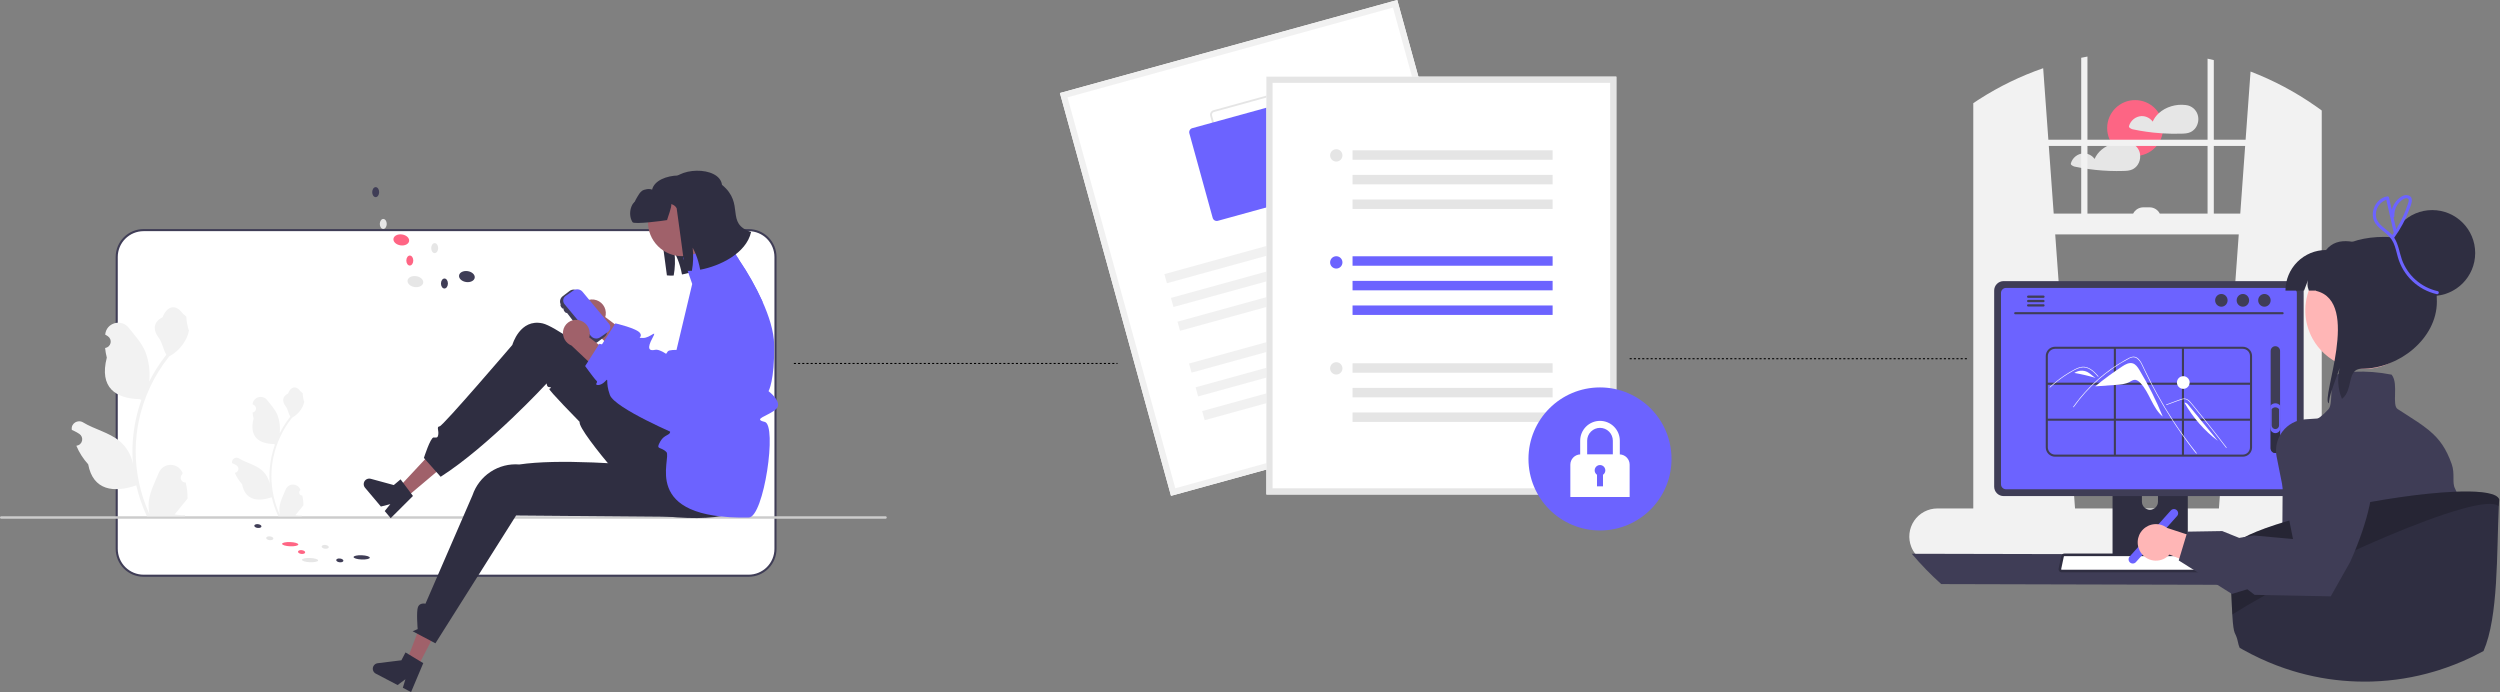 <svg width="2387" height="661" viewBox="0 0 2387 661" fill="none" xmlns="http://www.w3.org/2000/svg">
<rect x="0" y="0" width="2387" height="661" fill="#808080" stroke="none"/>
<g clip-path="url(#clip0_104_282)">
<path d="M137.075 219.711C130.278 219.718 123.761 222.422 118.955 227.228C114.149 232.035 111.445 238.551 111.438 245.348V524.073C111.445 530.87 114.149 537.387 118.955 542.193C123.761 546.999 130.278 549.703 137.075 549.711H714.8C721.597 549.703 728.114 546.999 732.92 542.193C737.726 537.387 740.43 530.87 740.438 524.073V245.348C740.43 238.551 737.726 232.035 732.92 227.228C728.114 222.422 721.597 219.718 714.8 219.711H137.075Z" fill="white"/>
<path d="M714.8 550.711H137.075C130.013 550.703 123.242 547.894 118.248 542.9C113.255 537.906 110.446 531.135 110.438 524.073V245.348C110.446 238.286 113.255 231.515 118.248 226.521C123.242 221.528 130.013 218.719 137.075 218.711H714.8C721.862 218.719 728.633 221.528 733.627 226.522C738.62 231.515 741.429 238.286 741.438 245.348V524.073C741.429 531.135 738.62 537.906 733.627 542.9C728.633 547.894 721.862 550.703 714.8 550.711ZM137.075 220.711C130.543 220.718 124.281 223.316 119.662 227.935C115.043 232.554 112.445 238.816 112.438 245.348V524.073C112.445 530.605 115.043 536.867 119.662 541.486C124.281 546.105 130.543 548.703 137.075 548.711H714.8C721.332 548.703 727.594 546.105 732.213 541.486C736.832 536.867 739.43 530.605 739.438 524.073V245.348C739.43 238.816 736.832 232.554 732.213 227.935C727.594 223.316 721.332 220.718 714.8 220.711H137.075Z" fill="#3F3D56"/>
<path d="M303.773 535.098C303.817 533.979 300.388 532.934 296.114 532.764C291.84 532.595 288.339 533.365 288.294 534.484C288.25 535.603 291.679 536.648 295.953 536.817C300.227 536.987 303.728 536.217 303.773 535.098Z" fill="#E6E6E6"/>
<path d="M353.075 532.487C353.12 531.368 349.691 530.323 345.417 530.153C341.142 529.984 337.641 530.754 337.597 531.873C337.553 532.992 340.982 534.037 345.256 534.206C349.53 534.376 353.031 533.606 353.075 532.487Z" fill="#3F3D56"/>
<path d="M284.83 519.885C284.874 518.766 281.445 517.721 277.171 517.552C272.897 517.382 269.396 518.152 269.351 519.271C269.307 520.39 272.736 521.435 277.01 521.605C281.284 521.774 284.785 521.004 284.83 519.885Z" fill="#FF6584"/>
<path d="M261.016 514.327C261.13 513.328 259.69 512.343 257.799 512.128C255.908 511.913 254.283 512.548 254.17 513.547C254.056 514.546 255.496 515.531 257.387 515.746C259.278 515.962 260.903 515.326 261.016 514.327Z" fill="#E6E6E6"/>
<path d="M249.639 502.674C249.752 501.675 248.312 500.691 246.421 500.475C244.531 500.26 242.905 500.895 242.792 501.894C242.678 502.893 244.118 503.878 246.009 504.093C247.9 504.309 249.525 503.674 249.639 502.674Z" fill="#3F3D56"/>
<path d="M313.94 522.516C314.054 521.517 312.613 520.532 310.723 520.317C308.832 520.101 307.207 520.737 307.093 521.736C306.979 522.735 308.419 523.72 310.31 523.935C312.201 524.151 313.826 523.515 313.94 522.516Z" fill="#E6E6E6"/>
<path d="M291.375 527.475C291.489 526.476 290.049 525.491 288.158 525.275C286.267 525.06 284.642 525.695 284.528 526.694C284.415 527.694 285.855 528.678 287.746 528.894C289.636 529.109 291.261 528.474 291.375 527.475Z" fill="#FF6584"/>
<path d="M327.872 535.462C327.986 534.463 326.546 533.478 324.655 533.263C322.764 533.047 321.139 533.683 321.026 534.682C320.912 535.681 322.352 536.666 324.243 536.881C326.134 537.097 327.758 536.461 327.872 535.462Z" fill="#3F3D56"/>
<path d="M5.26701e-06 494.112C-0 494.269 0.03 494.424 0.09 494.568C0.149 494.713 0.237 494.844 0.348 494.955C0.458 495.065 0.59 495.153 0.734 495.213C0.879 495.272 1.034 495.303 1.19 495.302H845.48C845.796 495.302 846.098 495.177 846.322 494.954C846.545 494.731 846.67 494.428 846.67 494.112C846.67 493.797 846.545 493.494 846.322 493.271C846.098 493.048 845.796 492.922 845.48 492.922H1.19C1.034 492.922 0.879 492.952 0.734 493.012C0.589 493.072 0.458 493.159 0.348 493.27C0.237 493.38 0.149 493.512 0.09 493.656C0.03 493.801 -0 493.956 5.26701e-06 494.112Z" fill="#CCCCCC"/>
<path d="M288.588 473.088C288.013 473.114 287.444 472.964 286.958 472.656C286.472 472.348 286.092 471.898 285.869 471.367C285.647 470.836 285.594 470.249 285.716 469.687C285.839 469.124 286.131 468.613 286.554 468.222L286.746 467.457C286.721 467.396 286.695 467.335 286.67 467.274C286.091 465.905 285.12 464.739 283.88 463.921C282.639 463.102 281.185 462.668 279.699 462.674C278.213 462.679 276.762 463.124 275.528 463.952C274.294 464.779 273.332 465.953 272.763 467.325C270.489 472.804 267.593 478.291 266.88 484.083C266.566 486.643 266.698 489.239 267.271 491.754C261.929 480.1 259.155 467.435 259.137 454.615C259.136 451.398 259.315 448.184 259.672 444.987C259.968 442.366 260.378 439.764 260.903 437.18C263.766 423.162 269.914 410.024 278.841 398.843C283.162 396.485 286.656 392.86 288.853 388.456C289.649 386.872 290.211 385.182 290.523 383.438C290.036 383.502 288.685 376.079 289.053 375.623C288.373 374.592 287.158 374.08 286.416 373.074C282.726 368.072 277.643 368.946 274.99 375.743C269.321 378.604 269.266 383.349 272.744 387.912C274.957 390.815 275.261 394.744 277.203 397.852C277.003 398.108 276.796 398.355 276.596 398.611C272.944 403.307 269.762 408.349 267.094 413.665C267.742 407.709 266.968 401.684 264.834 396.086C262.671 390.869 258.618 386.475 255.048 381.965C250.76 376.547 241.968 378.911 241.212 385.779C241.205 385.846 241.198 385.912 241.191 385.979C241.721 386.278 242.24 386.595 242.748 386.931C243.386 387.357 243.88 387.966 244.166 388.678C244.452 389.39 244.516 390.172 244.35 390.921C244.184 391.67 243.796 392.352 243.236 392.876C242.676 393.401 241.971 393.744 241.213 393.861L241.135 393.873C241.324 395.784 241.658 397.678 242.134 399.538C237.554 417.248 247.441 423.699 261.558 423.988C261.87 424.148 262.173 424.308 262.485 424.46C259.805 432.056 258.123 439.969 257.483 447.999C257.121 452.737 257.142 457.496 257.547 462.23L257.523 462.062C256.5 456.798 253.692 452.048 249.573 448.614C243.454 443.588 234.811 441.738 228.21 437.698C227.509 437.247 226.693 437.007 225.859 437.005C225.026 437.003 224.209 437.239 223.505 437.686C222.802 438.133 222.241 438.772 221.888 439.528C221.536 440.283 221.406 441.123 221.516 441.95C221.525 442.009 221.534 442.067 221.543 442.126C222.527 442.527 223.485 442.989 224.411 443.508C224.942 443.808 225.461 444.125 225.968 444.461C226.606 444.887 227.101 445.496 227.387 446.208C227.673 446.92 227.737 447.702 227.571 448.451C227.405 449.2 227.016 449.882 226.457 450.406C225.897 450.931 225.191 451.274 224.433 451.391L224.355 451.403C224.299 451.411 224.252 451.419 224.196 451.427C225.877 455.441 228.236 459.136 231.171 462.35C234.035 477.81 246.333 479.277 259.489 474.774H259.497C260.94 481.047 263.031 487.152 265.737 492.992H288.03C288.11 492.745 288.182 492.489 288.254 492.241C286.19 492.371 284.119 492.247 282.085 491.874C283.739 489.844 285.393 487.799 287.047 485.769C287.084 485.731 287.119 485.691 287.151 485.649C287.99 484.611 288.837 483.58 289.676 482.541L289.676 482.54C289.721 479.356 289.355 476.179 288.588 473.088Z" fill="#F2F2F2"/>
<path d="M177.301 460.719C176.369 460.762 175.446 460.517 174.657 460.018C173.869 459.519 173.252 458.789 172.892 457.928C172.532 457.067 172.446 456.116 172.644 455.204C172.843 454.292 173.317 453.463 174.002 452.829C174.117 452.373 174.199 452.045 174.314 451.589C174.273 451.49 174.232 451.391 174.19 451.292C173.251 449.073 171.677 447.181 169.666 445.855C167.655 444.528 165.297 443.824 162.888 443.833C160.479 443.842 158.126 444.563 156.125 445.905C154.124 447.247 152.564 449.15 151.641 451.375C147.953 460.258 143.258 469.155 142.102 478.547C141.593 482.698 141.807 486.906 142.737 490.984C134.075 472.089 129.577 451.552 129.548 430.766C129.546 425.55 129.836 420.338 130.416 415.155C130.895 410.905 131.56 406.686 132.411 402.497C137.054 379.768 147.022 358.465 161.496 340.336C168.502 336.513 174.168 330.635 177.73 323.494C179.02 320.926 179.932 318.186 180.437 315.357C179.647 315.461 177.458 303.425 178.054 302.687C176.952 301.016 174.981 300.185 173.778 298.554C167.796 290.443 159.554 291.86 155.252 302.881C146.06 307.52 145.971 315.213 151.611 322.613C155.199 327.32 155.692 333.69 158.84 338.729C158.516 339.144 158.18 339.546 157.856 339.96C151.935 347.574 146.775 355.749 142.449 364.369C143.501 354.712 142.245 344.943 138.785 335.866C135.278 327.407 128.706 320.282 122.918 312.969C115.965 304.185 101.709 308.019 100.484 319.154C100.472 319.262 100.461 319.37 100.449 319.477C101.309 319.962 102.151 320.477 102.974 321.022C104.008 321.713 104.81 322.7 105.274 323.855C105.737 325.009 105.841 326.277 105.572 327.491C105.303 328.706 104.673 329.811 103.765 330.661C102.858 331.512 101.714 332.069 100.485 332.258L100.359 332.277C100.665 335.376 101.206 338.447 101.978 341.463C94.553 370.179 110.584 380.638 133.473 381.107C133.979 381.366 134.471 381.626 134.976 381.872C130.63 394.189 127.904 407.019 126.866 420.039C126.278 427.721 126.313 435.437 126.97 443.113L126.931 442.841C125.272 434.306 120.719 426.604 114.04 421.037C104.12 412.888 90.104 409.887 79.402 403.336C74.25 400.183 67.649 404.258 68.548 410.231C68.562 410.326 68.577 410.421 68.591 410.517C70.187 411.167 71.74 411.915 73.243 412.758C74.102 413.243 74.944 413.758 75.767 414.302C76.802 414.993 77.603 415.981 78.067 417.135C78.53 418.29 78.634 419.557 78.365 420.772C78.096 421.987 77.466 423.091 76.559 423.942C75.651 424.793 74.507 425.349 73.278 425.539L73.152 425.558C73.061 425.571 72.983 425.584 72.893 425.597C75.619 432.106 79.445 438.097 84.203 443.307C88.846 468.375 108.787 470.753 130.118 463.453H130.131C132.471 473.624 135.862 483.523 140.249 492.992H176.395C176.525 492.591 176.641 492.176 176.758 491.774C173.412 491.985 170.053 491.785 166.756 491.179C169.438 487.888 172.12 484.571 174.802 481.28C174.862 481.219 174.918 481.154 174.97 481.086C176.33 479.402 177.704 477.73 179.064 476.046L179.065 476.044C179.137 470.882 178.545 465.731 177.302 460.72L177.301 460.719Z" fill="#F2F2F2"/>
<path d="M671.989 181.041C669.562 162.441 626.66 163.627 622.609 181.127C620.46 179.783 614.994 180.713 612.955 182.258C610.917 183.803 609.61 186.074 608.331 188.278C606.584 191.34 604.774 194.512 604.387 198.023C603.984 201.527 605.361 205.496 608.538 207.056C611.058 208.3 616.604 207.46 619.374 206.904C621.307 206.519 622.93 206.183 624.307 205.852C624.77 203.675 624.45 201.403 623.405 199.437C624.518 199.658 625.569 200.123 626.481 200.798C627.393 201.473 628.145 202.341 628.682 203.341C628.899 203.759 636.759 262.926 636.759 262.926C638.908 263.185 641.076 263.239 643.235 263.088C644.575 255.806 644.818 248.365 643.958 241.011C646.235 245.214 648.035 249.658 649.327 254.26C650.067 256.834 650.675 259.445 651.149 262.081C669.855 258.583 695.142 246.535 699.756 226.077C699.73 226.011 699.705 225.945 699.679 225.879C699.427 225.254 699.4 224.56 699.603 223.918C699.806 223.275 700.226 222.722 700.791 222.355C701.357 221.988 702.032 221.829 702.702 221.905C703.372 221.981 703.994 222.287 704.463 222.772C705.027 223.352 705.53 223.848 705.954 224.233C704.315 211.168 694.405 199.412 671.989 181.041Z" fill="#2F2E41"/>
<path d="M398.857 636.567L388.37 631.084L405 587.121L420.479 595.214L398.857 636.567Z" fill="#A0616A"/>
<path d="M356.54 636.037C355.891 637.281 355.762 638.731 356.181 640.07C356.601 641.409 357.534 642.527 358.776 643.179L379.629 654.079L387.101 648.526L384.622 656.685L392.488 660.803L404.136 633.141L401.481 631.55L390.663 625.034L387.169 622.939L383.245 630.444L360.578 633.238C359.729 633.343 358.918 633.653 358.215 634.14C357.511 634.628 356.937 635.279 356.54 636.037Z" fill="#2F2E41"/>
<path d="M388.113 474.722L380.485 465.674L412.533 431.29L423.791 444.644L388.113 474.722Z" fill="#A0616A"/>
<path d="M349.152 458.198C348.08 459.103 347.411 460.396 347.292 461.794C347.172 463.192 347.612 464.58 348.515 465.654L363.683 483.643L372.702 481.335L367.317 487.946L373.035 494.738L394.297 473.552L392.442 471.073L384.9 460.944L382.46 457.681L375.985 463.14L353.949 457.138C353.124 456.913 352.256 456.892 351.42 457.077C350.584 457.261 349.806 457.646 349.152 458.198Z" fill="#2F2E41"/>
<path d="M724.531 440.818C724.531 440.818 756.918 510.137 622.802 491.458C622.802 491.458 551.347 412.27 553.412 402.742C553.412 402.742 523 371.84 524.488 371.277C525.976 370.715 526.894 369.493 524.435 369.604C521.976 369.715 521.976 366.054 521.976 366.054C521.976 366.054 467.015 425.657 420.736 455.234L404.736 437.234C404.736 437.234 410.976 417.715 413.976 417.715C416.976 417.715 418.01 418.436 418.493 414.575C418.976 410.715 416.587 407.4 419.782 407.057C422.976 406.715 489.184 329.335 489.184 329.335C489.184 329.335 496.327 303.848 518.152 308.781C539.976 313.715 653.382 405.915 653.382 405.915L724.531 440.818Z" fill="#2F2E41"/>
<path d="M669.918 493.704L492.737 492.234L415.737 614.234L393.977 602.715L398.8 600.679C398.8 600.679 397.34 583.722 399.129 579.43C400.918 575.137 406.24 576.428 406.24 576.428L451.133 472.9C454.229 463.71 460.311 455.821 468.411 450.489C476.51 445.156 486.161 442.688 495.826 443.477C532.973 438.059 593.273 442.388 655.918 447.704L669.918 493.704Z" fill="#2F2E41"/>
<path d="M567.335 286.073C570.708 286.59 573.746 288.402 575.802 291.125C577.859 293.847 578.772 297.265 578.347 300.65C578.25 301.337 578.096 302.015 577.887 302.676L614.294 330.292L606.781 353.695L560.998 310.474C558.323 309.395 556.08 307.461 554.619 304.973C553.158 302.485 552.562 299.584 552.924 296.722C553.145 295.096 553.685 293.529 554.512 292.111C555.339 290.693 556.437 289.451 557.744 288.458C559.05 287.464 560.54 286.738 562.127 286.32C563.715 285.902 565.369 285.801 566.996 286.022C567.109 286.037 567.222 286.054 567.335 286.073Z" fill="#A0616A"/>
<path d="M727.948 287.797L714.858 324.037L663.668 396.377C663.668 396.377 663.248 396.197 662.488 395.877C658.088 393.977 642.108 386.997 627.078 379.067C612.968 371.617 599.678 363.327 597.618 357.627C597.398 357.027 597.198 356.447 597.018 355.887V355.877C596.059 352.974 595.457 349.965 595.228 346.917C595.058 344.567 595.208 343.307 594.888 343.157C594.638 343.047 594.118 343.587 592.968 344.807C592.888 344.887 592.818 344.967 592.738 345.037C588.578 349.207 583.468 348.667 584.718 346.687C585.998 344.657 585.328 344.697 583.448 342.577C582.048 340.997 577.498 334.817 575.258 331.767C574.488 330.717 573.998 330.037 573.998 330.037L574.768 328.827L576.898 325.487L587.028 309.607L587.588 308.737C587.588 308.737 608.408 313.547 611.178 318.117C613.958 322.687 606.988 322.537 613.958 322.687C620.928 322.837 628.038 313.357 622.948 322.787C617.858 332.207 619.198 335.497 625.498 334.007C628.058 333.397 632.108 335.327 636.008 337.827V337.837C638.447 339.421 640.8 341.134 643.058 342.967C645.468 344.907 647.098 346.377 647.098 346.377L686.638 266.157L691.018 257.277C692.353 254.575 694.213 252.166 696.49 250.191C698.767 248.217 701.414 246.716 704.278 245.777L705.648 248.167C714.178 260.729 721.637 273.986 727.948 287.797Z" fill="#6C63FF"/>
<path d="M730.138 402.817C742.258 405.637 729.364 493.862 714.918 494.137C609.918 496.137 641.888 437.227 636.258 431.587C630.628 425.937 625.548 429.987 630.628 421.197C634.328 414.797 639.818 415.747 639.898 412.157C639.938 410.817 639.228 408.857 637.388 405.637C630.628 393.797 630.628 390.267 630.628 390.267C628.943 386.712 627.748 382.944 627.078 379.067C625.981 373.302 625.846 367.396 626.678 361.587C627.947 353.065 631.138 344.944 636.008 337.837V337.827C636.518 337.067 637.048 336.297 637.608 335.537C638.878 333.807 645.918 334.137 645.918 334.137L660.918 271.137L652.238 246.017L693.348 226.757L704.278 245.777L705.648 248.167C714.178 260.729 721.637 273.986 727.948 287.797C734.018 301.307 739.008 316.307 739.188 329.357C739.668 363.387 733.798 373.507 733.798 373.507C733.798 373.507 748.048 384.157 740.918 390.667C733.798 397.187 718.018 399.997 730.138 402.817Z" fill="#6C63FF"/>
<path d="M543.898 277.785L537.191 282.88C535.866 283.893 534.996 285.39 534.773 287.043C534.55 288.696 534.991 290.37 535.999 291.698L552.154 312.932L561.693 325.459C562.704 326.782 564.199 327.65 565.849 327.873C567.5 328.096 569.171 327.656 570.497 326.649L577.213 321.548C578.532 320.532 579.397 319.036 579.619 317.385C579.84 315.735 579.401 314.064 578.397 312.736L577.407 311.427L557.837 285.715L552.703 278.975C552.203 278.318 551.579 277.767 550.866 277.352C550.153 276.936 549.365 276.666 548.547 276.555C547.729 276.445 546.898 276.496 546.1 276.707C545.303 276.918 544.554 277.284 543.898 277.785Z" fill="#3F3D56"/>
<path d="M547.406 277.4L540.18 282.44C539.543 282.857 539.001 283.404 538.591 284.045C538.18 284.687 537.911 285.408 537.799 286.161C537.688 286.914 537.737 287.682 537.945 288.415C538.152 289.148 538.512 289.828 539.001 290.411L548.459 301.807L553.499 307.878L556.862 311.928L564.383 320.99C565.446 322.205 566.92 322.987 568.522 323.187C570.125 323.386 571.745 322.989 573.074 322.071L578.489 318.294L580.29 317.037C581.188 316.438 581.889 315.588 582.305 314.592C582.721 313.596 582.834 312.499 582.628 311.439C582.447 310.559 582.05 309.738 581.471 309.05L559.248 282.271L556.097 278.481C555.035 277.263 553.561 276.48 551.958 276.281C550.355 276.081 548.734 276.48 547.406 277.4Z" fill="#6C63FF"/>
<path d="M552.023 305.545C555.396 306.062 558.434 307.875 560.49 310.597C562.547 313.32 563.46 316.737 563.035 320.123C562.938 320.809 562.784 321.487 562.575 322.148L598.982 349.764L591.469 373.168L545.686 329.946C543.011 328.867 540.768 326.933 539.307 324.445C537.846 321.958 537.25 319.056 537.612 316.194C537.833 314.568 538.373 313.001 539.2 311.583C540.027 310.165 541.125 308.924 542.432 307.93C543.738 306.936 545.228 306.21 546.815 305.792C548.403 305.374 550.057 305.273 551.684 305.494C551.797 305.51 551.91 305.527 552.023 305.545Z" fill="#A0616A"/>
<path d="M700.508 264.59C703.69 265.238 706.696 266.563 709.32 268.477C711.944 270.39 714.126 272.846 715.716 275.677C717.306 278.509 718.268 281.65 718.536 284.887C718.804 288.123 718.372 291.379 717.269 294.434L699.55 343.507L648.352 415.853C648.352 415.853 586.952 389.918 582.303 377.099C577.655 364.28 581.853 359.856 577.655 364.28C573.457 368.703 568.134 368.179 569.408 366.154C570.683 364.13 570.012 364.173 568.136 362.053C566.259 359.932 558.687 349.512 558.687 349.512L572.275 328.211C572.275 328.211 593.096 333.017 595.87 337.59C598.644 342.163 591.672 342.014 598.644 342.163C605.616 342.313 612.728 332.829 607.636 342.256C602.543 351.684 603.886 354.97 610.186 353.477C616.487 351.983 631.781 365.851 631.781 365.851L675.71 276.751C677.919 272.27 681.551 268.646 686.037 266.446C690.523 264.246 695.612 263.593 700.508 264.59Z" fill="#6C63FF"/>
<path d="M674.31 235.05C687.038 222.322 687.038 201.686 674.31 188.958C661.582 176.23 640.945 176.23 628.217 188.958C615.489 201.686 615.489 222.322 628.217 235.05C640.945 247.778 661.582 247.778 674.31 235.05Z" fill="#A0616A"/>
<path d="M689.375 176.498C686.948 157.899 644.046 159.085 639.995 176.584C637.846 175.24 632.38 176.171 630.341 177.716C628.302 179.26 626.996 181.531 625.716 183.736C623.97 186.798 611.749 197.157 609.918 194.137C605.797 187.34 597.715 202.193 603.918 212.137C605.405 214.521 634.147 210.694 636.918 210.137C638.851 209.753 635.54 210.467 636.918 210.137C637.363 207.98 641.853 196.833 640.791 194.895C641.904 195.116 642.954 195.581 643.867 196.255C644.779 196.93 645.531 197.799 646.068 198.798C646.285 199.217 654.145 258.384 654.145 258.384C656.293 258.643 658.462 258.697 660.621 258.546C661.96 251.264 662.204 243.823 661.344 236.469C663.62 240.672 665.421 245.116 666.713 249.718C667.453 252.292 668.061 254.902 668.535 257.538C687.241 254.04 712.528 241.992 717.141 221.535C691.918 213.137 711.79 194.87 689.375 176.498Z" fill="#2F2E41"/>
<path d="M404.092 269.964C404.51 267.091 401.501 264.275 397.371 263.674C393.241 263.073 389.554 264.915 389.136 267.788C388.718 270.661 391.727 273.477 395.857 274.078C399.987 274.679 403.674 272.837 404.092 269.964Z" fill="#E6E6E6"/>
<path d="M453.264 265.166C453.682 262.293 450.672 259.477 446.542 258.876C442.413 258.275 438.726 260.117 438.308 262.99C437.89 265.863 440.899 268.679 445.029 269.28C449.159 269.881 452.846 268.039 453.264 265.166Z" fill="#3F3D56"/>
<path d="M390.627 230.156C391.045 227.283 388.036 224.467 383.906 223.866C379.776 223.265 376.089 225.107 375.671 227.98C375.253 230.853 378.263 233.669 382.392 234.27C386.522 234.871 390.209 233.029 390.627 230.156Z" fill="#FF6584"/>
<path d="M369.261 213.85C369.281 211.213 367.81 209.063 365.975 209.049C364.14 209.035 362.637 211.162 362.617 213.8C362.597 216.437 364.068 218.587 365.903 218.601C367.738 218.614 369.241 216.488 369.261 213.85Z" fill="#E6E6E6"/>
<path d="M362.015 183.478C362.035 180.841 360.564 178.691 358.729 178.678C356.895 178.664 355.391 180.791 355.371 183.428C355.351 186.066 356.822 188.215 358.657 188.229C360.492 188.243 361.996 186.116 362.015 183.478Z" fill="#3F3D56"/>
<path d="M418.36 236.93C418.38 234.293 416.909 232.143 415.074 232.13C413.239 232.116 411.736 234.243 411.716 236.88C411.696 239.518 413.167 241.667 415.002 241.681C416.837 241.695 418.34 239.568 418.36 236.93Z" fill="#E6E6E6"/>
<path d="M394.598 248.794C394.618 246.157 393.147 244.007 391.312 243.994C389.478 243.98 387.974 246.107 387.954 248.744C387.934 251.382 389.405 253.531 391.24 253.545C393.075 253.559 394.579 251.432 394.598 248.794Z" fill="#FF6584"/>
<path d="M427.676 270.722C427.696 268.085 426.224 265.935 424.39 265.921C422.555 265.907 421.051 268.034 421.031 270.672C421.011 273.309 422.483 275.459 424.317 275.473C426.152 275.487 427.656 273.36 427.676 270.722Z" fill="#3F3D56"/>
<path d="M541.19 298.767C541.64 298.446 541.353 297.275 540.55 296.152C539.747 295.029 538.732 294.379 538.283 294.7C537.833 295.021 538.12 296.192 538.923 297.315C539.726 298.438 540.741 299.089 541.19 298.767Z" fill="#3F3D56"/>
<path d="M538.19 294.767C538.64 294.446 538.353 293.275 537.55 292.152C536.747 291.029 535.732 290.379 535.283 290.7C534.833 291.021 535.12 292.192 535.923 293.315C536.726 294.438 537.741 295.089 538.19 294.767Z" fill="#3F3D56"/>
</g>
<g clip-path="url(#clip1_104_282)">
<path d="M1440.17 384.598L1118.07 473.429L1012 88.831L1334.1 0L1440.17 384.598Z" fill="white"/>
<path d="M1440.17 384.598L1118.07 473.429L1012 88.831L1334.1 0L1440.17 384.598ZM1122.18 466.18L1432.92 380.482L1329.99 7.249L1019.25 92.947L1122.18 466.18Z" fill="#F1F1F1"/>
<path d="M1264.01 172.293L1183.26 194.561C1182.13 194.873 1180.91 194.722 1179.88 194.138C1178.86 193.555 1178.1 192.589 1177.79 191.45L1155.52 110.709C1155.21 109.57 1155.36 108.354 1155.94 107.327C1156.52 106.299 1157.49 105.546 1158.63 105.23L1239.37 82.963C1240.51 82.65 1241.73 82.802 1242.75 83.385C1243.78 83.968 1244.53 84.935 1244.85 86.073L1267.12 166.814C1267.43 167.953 1267.28 169.17 1266.69 170.197C1266.11 171.224 1265.14 171.978 1264.01 172.293ZM1159.1 106.948C1158.42 107.137 1157.84 107.59 1157.49 108.206C1157.14 108.822 1157.05 109.552 1157.24 110.236L1179.5 190.977C1179.69 191.66 1180.15 192.24 1180.76 192.59C1181.38 192.939 1182.11 193.031 1182.79 192.843L1263.53 170.576C1264.22 170.386 1264.8 169.934 1265.15 169.318C1265.49 168.701 1265.59 167.972 1265.4 167.288L1243.13 86.547C1242.94 85.864 1242.49 85.284 1241.87 84.934C1241.26 84.584 1240.53 84.493 1239.84 84.681L1159.1 106.948Z" fill="#E5E5E5"/>
<path d="M1243.54 188.567L1162.8 210.835C1161.77 211.116 1160.68 210.979 1159.75 210.455C1158.83 209.93 1158.15 209.06 1157.87 208.035L1135.6 127.294C1135.32 126.269 1135.45 125.174 1135.98 124.25C1136.5 123.325 1137.37 122.647 1138.4 122.363L1219.14 100.096C1220.16 99.814 1221.26 99.951 1222.18 100.476C1223.11 101 1223.79 101.871 1224.07 102.895L1246.34 183.636C1246.62 184.661 1246.48 185.756 1245.96 186.68C1245.43 187.605 1244.56 188.283 1243.54 188.567Z" fill="#6C63FF"/>
<path d="M1337.07 199.59L1111.76 261.729L1114.16 270.436L1339.47 208.297L1337.07 199.59Z" fill="#F1F1F1"/>
<path d="M1343.33 222.292L1118.02 284.431L1120.42 293.138L1345.74 230.999L1343.33 222.292Z" fill="#F1F1F1"/>
<path d="M1349.59 244.994L1124.28 307.133L1126.68 315.84L1352 253.701L1349.59 244.994Z" fill="#F1F1F1"/>
<path d="M1360.61 284.949L1135.3 347.088L1137.7 355.795L1363.01 293.656L1360.61 284.949Z" fill="#F1F1F1"/>
<path d="M1366.87 307.651L1141.56 369.79L1143.96 378.497L1369.28 316.358L1366.87 307.651Z" fill="#F1F1F1"/>
<path d="M1373.14 330.353L1147.82 392.492L1150.22 401.199L1375.54 339.06L1373.14 330.353Z" fill="#F1F1F1"/>
<path d="M1543.28 472.144H1209.15V73.189H1543.28V472.144Z" fill="white"/>
<path d="M1543.28 472.144H1209.15V73.189H1543.28V472.144ZM1215.04 466.25H1537.38V79.083H1215.04V466.25Z" fill="#E5E5E5"/>
<path d="M1482.44 244.695H1291.41V253.727H1482.44V244.695Z" fill="#6C63FF"/>
<path d="M1482.44 268.178H1291.41V277.21H1482.44V268.178Z" fill="#6C63FF"/>
<path d="M1482.44 291.661H1291.41V300.694H1482.44V291.661Z" fill="#6C63FF"/>
<path d="M1275.88 256.428C1279.13 256.428 1281.77 253.789 1281.77 250.534C1281.77 247.278 1279.13 244.639 1275.88 244.639C1272.62 244.639 1269.98 247.278 1269.98 250.534C1269.98 253.789 1272.62 256.428 1275.88 256.428Z" fill="#6C63FF"/>
<path d="M1482.44 143.505H1291.41V152.537H1482.44V143.505Z" fill="#E5E5E5"/>
<path d="M1482.44 166.989H1291.41V176.021H1482.44V166.989Z" fill="#E5E5E5"/>
<path d="M1482.44 190.472H1291.41V199.504H1482.44V190.472Z" fill="#E5E5E5"/>
<path d="M1275.88 154.257C1279.13 154.257 1281.77 151.617 1281.77 148.362C1281.77 145.107 1279.13 142.467 1275.88 142.467C1272.62 142.467 1269.98 145.107 1269.98 148.362C1269.98 151.617 1272.62 154.257 1275.88 154.257Z" fill="#E5E5E5"/>
<path d="M1482.44 346.867H1291.41V355.899H1482.44V346.867Z" fill="#E5E5E5"/>
<path d="M1482.44 370.35H1291.41V379.382H1482.44V370.35Z" fill="#E5E5E5"/>
<path d="M1482.44 393.833H1291.41V402.866H1482.44V393.833Z" fill="#E5E5E5"/>
<path d="M1275.88 357.618C1279.13 357.618 1281.77 354.979 1281.77 351.723C1281.77 348.468 1279.13 345.829 1275.88 345.829C1272.62 345.829 1269.98 348.468 1269.98 351.723C1269.98 354.979 1272.62 357.618 1275.88 357.618Z" fill="#E5E5E5"/>
<path d="M1527.68 506.498C1565.39 506.498 1595.97 475.922 1595.97 438.205C1595.97 400.488 1565.39 369.912 1527.68 369.912C1489.96 369.912 1459.38 400.488 1459.38 438.205C1459.38 475.922 1489.96 506.498 1527.68 506.498Z" fill="#6C63FF"/>
<path d="M1546.6 433.848V420.781C1546.6 418.295 1546.11 415.833 1545.16 413.536C1544.21 411.239 1542.82 409.151 1541.06 407.393C1539.3 405.635 1537.22 404.24 1534.92 403.288C1532.62 402.336 1530.16 401.846 1527.68 401.846C1525.19 401.846 1522.73 402.336 1520.43 403.288C1518.14 404.24 1516.05 405.635 1514.29 407.393C1512.54 409.151 1511.14 411.239 1510.19 413.536C1509.24 415.833 1508.75 418.295 1508.76 420.781V433.848C1506.23 433.962 1503.84 435.047 1502.09 436.877C1500.34 438.706 1499.36 441.14 1499.36 443.672V474.551H1555.99V443.672C1555.99 441.14 1555.02 438.706 1553.27 436.877C1551.52 435.047 1549.13 433.962 1546.6 433.848ZM1527.68 408.522C1530.93 408.526 1534.04 409.819 1536.34 412.117C1538.64 414.415 1539.93 417.531 1539.94 420.781V433.826H1515.42V420.781C1515.42 417.531 1516.71 414.415 1519.01 412.117C1521.31 409.819 1524.43 408.526 1527.68 408.522Z" fill="white"/>
<path d="M1532.77 449.098C1532.77 448.22 1532.54 447.357 1532.11 446.593C1531.68 445.828 1531.06 445.189 1530.3 444.736C1529.55 444.283 1528.7 444.032 1527.82 444.007C1526.94 443.983 1526.07 444.186 1525.3 444.596C1524.52 445.006 1523.86 445.61 1523.39 446.349C1522.92 447.088 1522.64 447.937 1522.59 448.814C1522.55 449.69 1522.72 450.564 1523.11 451.351C1523.5 452.138 1524.09 452.811 1524.81 453.305V464.37H1530.54V453.305C1531.23 452.838 1531.79 452.211 1532.18 451.478C1532.56 450.745 1532.77 449.927 1532.77 449.098Z" fill="#6C63FF"/>
<line x1="1556" y1="342.5" x2="2089.03" y2="342.5" stroke="black" stroke-dasharray="2 2"/>
</g>
<g clip-path="url(#clip2_104_282)">
<path d="M2038.61 148.967C2053.36 148.967 2065.32 137.013 2065.32 122.266C2065.32 107.52 2053.36 95.565 2038.61 95.565C2023.87 95.565 2011.91 107.52 2011.91 122.266C2011.91 137.013 2023.87 148.967 2038.61 148.967Z" fill="#FD6584"/>
<path d="M2098.37 109.623C2097.62 107.154 2096.16 104.959 2094.18 103.308C2092.19 101.658 2089.77 100.623 2087.2 100.333C2087.14 100.328 2087.08 100.328 2087.02 100.333C2086.95 100.31 2086.88 100.294 2086.8 100.283C2077.86 99.123 2067.92 101.943 2061.23 108.083C2058.75 110.326 2056.76 113.065 2055.4 116.123C2054.16 114.429 2052.53 113.063 2050.64 112.143C2048.75 111.223 2046.67 110.777 2044.57 110.843C2041.87 111.022 2039.28 112.031 2037.17 113.733C2035.06 115.435 2033.52 117.746 2032.77 120.353C2032.69 120.671 2032.71 121.008 2032.84 121.312C2032.96 121.617 2033.18 121.873 2033.46 122.043C2034.27 122.731 2035.22 123.217 2036.25 123.463C2038.46 123.933 2040.69 124.363 2042.92 124.753C2047.28 125.513 2051.67 126.13 2056.07 126.603C2058.98 126.913 2061.9 127.16 2064.82 127.343C2070.86 127.723 2076.93 127.813 2082.98 127.623C2085.98 127.523 2088.86 127.423 2091.6 126.103C2093.6 125.121 2095.31 123.635 2096.55 121.793C2097.73 120.021 2098.5 118.012 2098.81 115.91C2099.13 113.807 2098.98 111.661 2098.37 109.623Z" fill="#E6E6E6"/>
<path d="M2043.44 148.523C2043.39 147.404 2043.2 146.296 2042.88 145.223C2042.13 142.754 2040.67 140.56 2038.68 138.909C2036.69 137.259 2034.27 136.225 2031.7 135.933C2031.65 135.928 2031.59 135.928 2031.53 135.933C2031.46 135.911 2031.38 135.895 2031.3 135.883C2026.35 135.277 2021.33 135.793 2016.61 137.393C2009.35 139.823 2002.98 144.723 1999.91 151.723C1998.67 150.028 1997.04 148.661 1995.15 147.741C1993.26 146.821 1991.17 146.375 1989.07 146.443C1986.37 146.622 1983.78 147.631 1981.67 149.333C1979.56 151.035 1978.02 153.346 1977.27 155.953C1977.2 156.271 1977.22 156.606 1977.34 156.91C1977.47 157.213 1977.68 157.47 1977.96 157.643C1978.77 158.329 1979.72 158.815 1980.75 159.063C1982.97 159.533 1985.19 159.963 1987.43 160.353C1991.79 161.113 1996.17 161.73 2000.57 162.203C2009.51 163.162 2018.51 163.503 2027.49 163.223C2030.48 163.123 2033.37 163.023 2036.11 161.703C2038.11 160.721 2039.81 159.235 2041.05 157.393C2042.81 154.781 2043.65 151.662 2043.44 148.523Z" fill="#E6E6E6"/>
<path d="M2241.13 485.48H2216.79V105.51C2215.15 104.3 2213.5 103.1 2211.83 101.93C2211.5 101.7 2211.17 101.47 2210.84 101.24C2191.59 87.775 2170.76 76.713 2148.83 68.3L2144.11 133.4L2144.11 133.404H2113.74V57.39C2111.76 56.9 2109.78 56.44 2107.78 56.01V133.404H1993.1V54C1991.11 54.37 1989.12 54.75 1987.14 55.16V133.404H1955.77L1955.77 133.4L1950.82 65.13C1929.47 72.529 1909.07 82.418 1890.04 94.59C1889.38 95.01 1888.72 95.43 1888.06 95.87C1886.73 96.73 1885.4 97.61 1884.09 98.5V485.48H1849.82C1845.44 485.477 1841.12 486.55 1837.24 488.605C1833.37 490.659 1830.06 493.633 1827.6 497.264C1825.15 500.896 1823.62 505.074 1823.15 509.434C1822.69 513.794 1823.3 518.201 1824.93 522.27C1825.42 523.5 1826.01 524.691 1826.68 525.83C1827.55 527.316 1828.56 528.716 1829.7 530.01C1832.21 532.873 1835.31 535.167 1838.78 536.738C1842.25 538.309 1846.01 539.121 1849.82 539.12H2241.13C2248.24 539.12 2255.06 536.294 2260.09 531.265C2265.12 526.235 2267.95 519.413 2267.95 512.3C2267.95 505.187 2265.12 498.365 2260.09 493.335C2255.06 488.306 2248.24 485.48 2241.13 485.48ZM2137.57 223.782L2118.64 485.48H1981.24L1962.31 223.782H2137.57ZM2143.68 139.363L2139.01 203.919H2113.74V139.363H2143.68ZM2107.78 139.363V203.919H2062.15C2061.23 202.126 2059.84 200.62 2058.13 199.569C2056.41 198.517 2054.44 197.96 2052.43 197.96H2046.47C2044.45 197.96 2042.48 198.517 2040.76 199.569C2039.05 200.62 2037.66 202.126 2036.74 203.919H1993.1V139.363H2107.78ZM1987.14 203.919H1960.87L1956.2 139.363H1987.14V203.919Z" fill="#F2F2F2"/>
<path d="M1825.37 528.727C1834.05 539.02 1843.45 548.694 1853.49 557.677L2233.07 558.677C2243.1 549.694 2252.5 540.02 2261.19 529.727L1825.37 528.727Z" fill="#3F3D56"/>
<path d="M2017.06 431.917V534.477H2088.91V431.917C2088.91 431.179 2088.67 430.46 2088.24 429.866C2087.8 429.272 2087.18 428.834 2086.48 428.617C2086.15 428.507 2085.8 428.453 2085.45 428.457H2020.53C2020.07 428.456 2019.62 428.545 2019.2 428.718C2018.78 428.891 2018.4 429.146 2018.08 429.467C2017.75 429.789 2017.5 430.171 2017.32 430.591C2017.15 431.011 2017.06 431.462 2017.06 431.917ZM2045.1 467.157C2045.12 465.135 2045.93 463.202 2047.37 461.78C2048.81 460.357 2050.75 459.558 2052.77 459.558C2054.79 459.558 2056.73 460.357 2058.17 461.78C2059.6 463.202 2060.42 465.135 2060.44 467.157V479.057C2060.43 481.084 2059.62 483.025 2058.18 484.455C2056.74 485.885 2054.8 486.688 2052.77 486.688C2050.74 486.688 2048.8 485.885 2047.36 484.455C2045.92 483.025 2045.11 481.084 2045.1 479.057V467.157Z" fill="#2F2E41"/>
<path d="M2016.84 531.197V541.087C2016.84 541.599 2017.04 542.09 2017.4 542.453C2017.77 542.816 2018.26 543.022 2018.77 543.027H2087.2C2087.71 543.024 2088.2 542.819 2088.56 542.455C2088.92 542.091 2089.13 541.599 2089.13 541.087V531.197H2016.84Z" fill="#3F3D56"/>
<path d="M1904.03 277.397V464.657C1904.03 467.043 1904.98 469.331 1906.67 471.019C1908.35 472.706 1910.64 473.655 1913.03 473.657H2190.53C2192.91 473.655 2195.2 472.706 2196.89 471.019C2198.58 469.331 2199.53 467.043 2199.53 464.657V277.397C2199.52 275.012 2198.57 272.728 2196.88 271.043C2195.2 269.358 2192.91 268.41 2190.53 268.407H1913.03C1910.64 268.41 1908.36 269.358 1906.67 271.043C1904.98 272.728 1904.03 275.012 1904.03 277.397Z" fill="#3F3D56"/>
<path d="M1910.54 279.727V462.347C1910.54 463.622 1911.05 464.844 1911.95 465.745C1912.85 466.647 1914.07 467.154 1915.35 467.157H2188.22C2189.49 467.154 2190.72 466.647 2191.62 465.745C2192.52 464.844 2193.03 463.622 2193.03 462.347V279.727C2193.03 278.45 2192.52 277.226 2191.62 276.322C2190.72 275.418 2189.49 274.909 2188.22 274.907H1915.35C1914.07 274.909 1912.85 275.418 1911.95 276.322C1911.04 277.226 1910.54 278.45 1910.54 279.727Z" fill="#6C63FF"/>
<path d="M1966.18 545.357C1966.46 545.705 1966.81 545.986 1967.21 546.178C1967.61 546.37 1968.05 546.469 1968.5 546.467H2130.84C2131.28 546.466 2131.72 546.367 2132.12 546.175C2132.52 545.984 2132.87 545.706 2133.15 545.361C2133.43 545.016 2133.63 544.614 2133.74 544.182C2133.84 543.75 2133.85 543.301 2133.76 542.867L2131.24 530.897C2131.13 530.408 2130.91 529.954 2130.58 529.575C2130.26 529.196 2129.84 528.905 2129.38 528.727C2129.04 528.594 2128.68 528.526 2128.32 528.527H1971.01C1970.65 528.526 1970.29 528.594 1969.95 528.727C1969.48 528.904 1969.07 529.196 1968.74 529.575C1968.42 529.954 1968.19 530.408 1968.09 530.897L1965.57 542.867C1965.48 543.301 1965.49 543.75 1965.59 544.18C1965.7 544.611 1965.9 545.013 1966.18 545.357Z" fill="#2F2E41"/>
<path d="M1971.01 531.027C1970.96 531.026 1970.91 531.035 1970.86 531.052C1970.78 531.08 1970.71 531.126 1970.65 531.187C1970.6 531.249 1970.56 531.324 1970.54 531.405L1968.01 543.382C1968 543.451 1968 543.522 1968.02 543.591C1968.04 543.659 1968.07 543.723 1968.12 543.777L1968.13 543.791C1968.17 543.847 1968.23 543.893 1968.29 543.923C1968.36 543.954 1968.43 543.969 1968.5 543.966H2130.84C2130.91 543.967 2130.98 543.952 2131.04 543.922C2131.11 543.891 2131.16 543.847 2131.21 543.792C2131.26 543.738 2131.29 543.674 2131.31 543.605C2131.33 543.536 2131.33 543.464 2131.31 543.394L2128.79 531.411C2128.77 531.332 2128.74 531.26 2128.68 531.199C2128.63 531.138 2128.56 531.091 2128.49 531.062C2128.43 531.039 2128.38 531.027 2128.32 531.027H1971.01Z" fill="white"/>
<path d="M1924.12 300.063H2179.44C2179.71 300.057 2179.96 299.948 2180.15 299.758C2180.33 299.568 2180.44 299.313 2180.44 299.048C2180.44 298.783 2180.33 298.528 2180.15 298.338C2179.96 298.148 2179.71 298.039 2179.44 298.033H1924.12C1923.86 298.039 1923.6 298.148 1923.42 298.338C1923.23 298.528 1923.13 298.783 1923.13 299.048C1923.13 299.313 1923.23 299.568 1923.42 299.758C1923.6 299.948 1923.86 300.057 1924.12 300.063Z" fill="#3F3D56"/>
<path d="M2162.06 292.848C2165.35 292.848 2168.01 290.125 2168.01 286.765C2168.01 283.406 2165.35 280.682 2162.06 280.682C2158.78 280.682 2156.11 283.406 2156.11 286.765C2156.11 290.125 2158.78 292.848 2162.06 292.848Z" fill="#3F3D56"/>
<path d="M2141.51 292.848C2144.79 292.848 2147.46 290.125 2147.46 286.765C2147.46 283.406 2144.79 280.682 2141.51 280.682C2138.22 280.682 2135.56 283.406 2135.56 286.765C2135.56 290.125 2138.22 292.848 2141.51 292.848Z" fill="#3F3D56"/>
<path d="M2120.95 292.848C2124.24 292.848 2126.9 290.125 2126.9 286.765C2126.9 283.406 2124.24 280.682 2120.95 280.682C2117.67 280.682 2115 283.406 2115 286.765C2115 290.125 2117.67 292.848 2120.95 292.848Z" fill="#3F3D56"/>
<path d="M1935.41 283.297C1935.41 283.44 1935.44 283.583 1935.49 283.716C1935.55 283.849 1935.63 283.97 1935.73 284.072C1935.83 284.175 1935.95 284.256 1936.08 284.311C1936.21 284.367 1936.36 284.396 1936.5 284.397H1951.1C1951.39 284.39 1951.66 284.271 1951.86 284.064C1952.07 283.858 1952.18 283.58 1952.18 283.292C1952.18 283.003 1952.07 282.726 1951.86 282.519C1951.66 282.313 1951.39 282.193 1951.1 282.187H1936.5C1936.21 282.19 1935.93 282.309 1935.73 282.517C1935.52 282.725 1935.41 283.005 1935.41 283.297Z" fill="#3F3D56"/>
<path d="M1935.41 287.447C1935.41 287.59 1935.44 287.733 1935.49 287.866C1935.54 287.999 1935.63 288.12 1935.73 288.222C1935.83 288.325 1935.95 288.406 1936.08 288.461C1936.21 288.517 1936.36 288.546 1936.5 288.547H1951.1C1951.39 288.54 1951.66 288.421 1951.86 288.215C1952.07 288.008 1952.18 287.731 1952.18 287.442C1952.18 287.153 1952.07 286.875 1951.86 286.669C1951.66 286.462 1951.39 286.343 1951.1 286.337H1936.5C1936.21 286.34 1935.93 286.459 1935.73 286.667C1935.52 286.875 1935.41 287.155 1935.41 287.447Z" fill="#3F3D56"/>
<path d="M1935.41 291.587C1935.41 291.878 1935.52 292.158 1935.73 292.366C1935.93 292.574 1936.21 292.693 1936.5 292.697H1951.1C1951.39 292.69 1951.66 292.571 1951.86 292.364C1952.07 292.158 1952.18 291.88 1952.18 291.592C1952.18 291.303 1952.07 291.026 1951.86 290.819C1951.66 290.613 1951.39 290.493 1951.1 290.487H1936.5C1936.36 290.487 1936.21 290.516 1936.08 290.572C1935.95 290.627 1935.83 290.709 1935.73 290.811C1935.63 290.913 1935.54 291.034 1935.49 291.167C1935.44 291.3 1935.41 291.443 1935.41 291.587Z" fill="#3F3D56"/>
<path d="M2141.4 331.057H1962.16C1959.81 331.06 1957.55 331.997 1955.89 333.662C1954.22 335.327 1953.29 337.584 1953.28 339.939V427.176C1953.29 429.53 1954.22 431.788 1955.89 433.453C1957.55 435.118 1959.81 436.055 1962.16 436.057H2141.4C2143.76 436.055 2146.01 435.118 2147.68 433.453C2149.34 431.788 2150.28 429.53 2150.28 427.176V339.939C2150.28 337.584 2149.34 335.327 2147.68 333.662C2146.01 331.997 2143.76 331.06 2141.4 331.057ZM2148.28 339.939V365.39H2085.28V333.057H2141.4C2143.23 333.059 2144.97 333.785 2146.26 335.075C2147.56 336.365 2148.28 338.114 2148.28 339.939ZM2020.28 399.724V367.39H2083.28V399.724H2020.28ZM2083.28 401.724V434.057H2020.28V401.724H2083.28ZM2018.28 399.724H1955.28V367.39H2018.28V399.724ZM2020.28 365.39V333.057H2083.28V365.39H2020.28ZM2085.28 367.39H2148.28V399.724H2085.28V367.39ZM1962.16 333.057H2018.28V365.39H1955.28V339.939C1955.28 338.114 1956.01 336.365 1957.3 335.075C1958.59 333.785 1960.34 333.059 1962.16 333.057ZM1955.28 427.176V401.724H2018.28V434.057H1962.16C1960.34 434.055 1958.59 433.33 1957.3 432.039C1956.01 430.749 1955.28 429 1955.28 427.176ZM2141.4 434.057H2085.28V401.724H2148.28V427.176C2148.28 429 2147.56 430.749 2146.27 432.039C2144.98 433.33 2143.23 434.055 2141.4 434.057Z" fill="#3F3D56"/>
<path d="M2042.67 353.206C2041.08 350.575 2039.2 347.766 2036.25 346.907C2032.83 345.912 2029.32 347.889 2026.34 349.839C2017.43 355.671 2008.85 361.991 2000.64 368.77L2000.65 368.872L2019.83 367.55C2024.44 367.232 2029.22 366.869 2033.3 364.685C2034.85 363.856 2036.36 362.749 2038.11 362.671C2040.29 362.576 2042.19 364.098 2043.69 365.689C2052.52 375.099 2055.08 389.488 2065 397.755C2058.74 382.339 2051.28 367.442 2042.67 353.206Z" fill="white"/>
<path d="M2096.99 433.017C2096.01 431.783 2095.61 431.494 2094.65 430.249C2086.8 420.098 2079.42 409.604 2072.52 398.768C2067.83 391.408 2063.37 383.907 2059.15 376.265C2057.13 372.631 2055.18 368.969 2053.28 365.279C2051.8 362.418 2050.36 359.539 2048.95 356.644C2048.55 355.817 2048.15 354.986 2047.76 354.153C2046.85 352.195 2045.95 350.227 2044.98 348.295C2043.98 345.976 2042.45 343.925 2040.51 342.306C2039.59 341.606 2038.48 341.182 2037.33 341.084C2035.71 341.093 2034.11 341.549 2032.73 342.401C2022.26 347.906 2012.49 354.646 2003.62 362.477C1994.74 370.276 1986.8 379.087 1979.97 388.731C1979.76 389.03 1979.26 388.744 1979.48 388.444C1980.31 387.269 1981.15 386.107 1982.02 384.957C1992.76 370.672 2005.93 358.388 2020.92 348.666C2023.45 347.031 2026.02 345.473 2028.64 343.991C2029.96 343.244 2031.28 342.506 2032.63 341.814C2033.92 341.057 2035.37 340.608 2036.86 340.502C2042 340.422 2044.66 346.24 2046.49 350.155C2047.06 351.387 2047.64 352.615 2048.23 353.839C2050.45 358.488 2052.76 363.094 2055.15 367.658C2056.63 370.475 2058.14 373.276 2059.68 376.061C2064.48 384.733 2069.58 393.229 2074.98 401.549C2082.14 412.571 2089.24 422.307 2097.39 432.614C2097.62 432.899 2097.22 433.306 2096.99 433.017Z" fill="white"/>
<path d="M2003.11 359.604C2002.81 359.271 2002.52 358.938 2002.22 358.606C1999.85 355.986 1997.31 353.396 1994.05 351.894C1992.5 351.156 1990.81 350.763 1989.09 350.744C1987.32 350.793 1985.57 351.174 1983.94 351.868C1983.16 352.178 1982.4 352.529 1981.66 352.904C1980.8 353.334 1979.96 353.792 1979.13 354.254C1977.56 355.121 1976.02 356.026 1974.49 356.969C1971.45 358.845 1968.51 360.865 1965.67 363.028C1964.19 364.15 1962.75 365.308 1961.33 366.504C1960.02 367.614 1958.73 368.754 1957.47 369.924C1957.2 370.173 1956.79 369.77 1957.06 369.521C1957.39 369.211 1957.73 368.903 1958.07 368.599C1959.02 367.739 1959.98 366.896 1960.97 366.07C1962.75 364.56 1964.59 363.109 1966.47 361.716C1969.4 359.549 1972.42 357.528 1975.55 355.655C1977.11 354.72 1978.7 353.823 1980.3 352.967C1980.79 352.708 1981.28 352.455 1981.78 352.216C1982.9 351.648 1984.07 351.172 1985.27 350.792C1986.98 350.241 1988.78 350.064 1990.56 350.273C1992.27 350.522 1993.93 351.095 1995.43 351.959C1998.63 353.744 2001.1 356.505 2003.52 359.199C2003.76 359.473 2003.36 359.878 2003.11 359.604Z" fill="white"/>
<path d="M2068.56 386.753L2076.21 383.954L2080.01 382.564C2081.24 382.07 2082.49 381.638 2083.76 381.272C2084.88 380.954 2086.06 380.969 2087.16 381.315C2088.14 381.679 2089.04 382.238 2089.81 382.957C2090.59 383.676 2091.31 384.451 2091.98 385.277C2092.81 386.271 2093.62 387.276 2094.44 388.277C2097.82 392.41 2101.18 396.561 2104.51 400.729C2107.85 404.898 2111.16 409.084 2114.45 413.288C2117.75 417.503 2121.03 421.735 2124.28 425.984C2124.68 426.505 2125.08 427.026 2125.47 427.547C2125.69 427.835 2126.19 427.551 2125.97 427.259C2122.69 422.967 2119.39 418.692 2116.07 414.435C2112.73 410.167 2109.38 405.918 2106 401.687C2102.63 397.456 2099.23 393.243 2095.8 389.049C2094.95 388.004 2094.1 386.96 2093.24 385.918C2092.52 385.038 2091.81 384.149 2091.02 383.331C2090.34 382.519 2089.51 381.847 2088.58 381.355C2087.65 380.864 2086.63 380.561 2085.57 380.464C2084.3 380.509 2083.05 380.784 2081.87 381.278C2080.59 381.741 2079.32 382.212 2078.04 382.68L2070.33 385.499L2068.41 386.203C2068.06 386.328 2068.21 386.88 2068.56 386.753Z" fill="white"/>
<path d="M1993.05 355.191C1991.08 354.222 1988.89 353.794 1986.7 353.95C1984.52 354.106 1982.41 354.842 1980.6 356.081C1987.42 357.257 1994.16 358.831 2000.79 360.794C1998.04 359.18 1995.89 356.65 1993.05 355.191Z" fill="white"/>
<path d="M1980.56 356.074L1979.81 356.683C1980.07 356.47 1980.33 356.27 1980.6 356.081L1980.56 356.074Z" fill="white"/>
<path d="M2089.52 386.781C2088.85 385.794 2087.92 385.014 2086.82 384.531L2085.77 384.573C2093.78 398.725 2104.6 411.091 2117.56 420.913L2089.52 386.781Z" fill="white"/>
<path d="M2084.6 371.286C2087.94 371.286 2090.66 368.573 2090.66 365.227C2090.66 361.881 2087.94 359.168 2084.6 359.168C2081.25 359.168 2078.54 361.881 2078.54 365.227C2078.54 368.573 2081.25 371.286 2084.6 371.286Z" fill="white"/>
<path d="M2172.52 432.557C2173.71 432.556 2174.86 432.081 2175.7 431.237C2176.55 430.394 2177.02 429.25 2177.02 428.057V335.057C2177.02 333.864 2176.55 332.719 2175.7 331.875C2174.86 331.031 2173.72 330.557 2172.52 330.557C2171.33 330.557 2170.18 331.031 2169.34 331.875C2168.5 332.719 2168.02 333.864 2168.02 335.057V428.057C2168.02 429.25 2168.5 430.394 2169.34 431.237C2170.19 432.081 2171.33 432.556 2172.52 432.557Z" fill="#3F3D56"/>
<path d="M2172.52 432.557C2173.71 432.556 2174.86 432.081 2175.7 431.237C2176.55 430.394 2177.02 429.25 2177.02 428.057V408.337C2176.5 407.631 2175.83 407.056 2175.04 406.66C2174.26 406.264 2173.4 406.057 2172.52 406.057C2171.65 406.057 2170.78 406.264 2170 406.66C2169.22 407.056 2168.54 407.631 2168.02 408.337V428.057C2168.02 429.25 2168.5 430.394 2169.34 431.237C2170.19 432.081 2171.33 432.556 2172.52 432.557Z" fill="#2F2E41"/>
<path d="M2172.52 413.557C2173.8 413.555 2175.03 413.045 2175.94 412.138C2176.85 411.231 2177.36 410.001 2177.36 408.718V387.509C2176.8 386.749 2176.08 386.131 2175.23 385.705C2174.39 385.279 2173.46 385.057 2172.52 385.057C2171.58 385.057 2170.65 385.279 2169.81 385.705C2168.97 386.131 2168.24 386.749 2167.68 387.509V408.718C2167.68 410.001 2168.19 411.231 2169.1 412.138C2170.01 413.045 2171.24 413.555 2172.52 413.557Z" fill="#6C63FF"/>
<path d="M2172.52 409.701C2173.46 409.7 2174.35 409.327 2175.02 408.666C2175.68 408.004 2176.05 407.107 2176.05 406.171V390.702C2175.65 390.148 2175.11 389.697 2174.5 389.386C2173.89 389.076 2173.21 388.914 2172.52 388.914C2171.83 388.914 2171.16 389.076 2170.54 389.386C2169.93 389.697 2169.4 390.148 2168.99 390.702V406.171C2168.99 407.107 2169.37 408.004 2170.03 408.666C2170.69 409.327 2171.59 409.7 2172.52 409.701Z" fill="#3F3D56"/>
<path d="M2033.7 537.036C2032.91 536.328 2032.43 535.336 2032.37 534.277C2032.31 533.218 2032.68 532.179 2033.38 531.388L2072.7 487.396C2073.05 487.004 2073.47 486.685 2073.94 486.458C2074.42 486.23 2074.93 486.097 2075.46 486.068C2075.98 486.038 2076.51 486.113 2077 486.286C2077.5 486.46 2077.95 486.729 2078.35 487.079C2078.74 487.429 2079.06 487.853 2079.28 488.326C2079.51 488.799 2079.64 489.313 2079.67 489.837C2079.7 490.362 2079.63 490.887 2079.46 491.383C2079.28 491.879 2079.01 492.335 2078.66 492.727L2039.35 536.719C2038.64 537.509 2037.65 537.986 2036.59 538.045C2035.53 538.105 2034.49 537.742 2033.7 537.036Z" fill="#6C63FF"/>
<path d="M2359.85 609.466C2359.85 616.756 2358.13 622.336 2358.34 626.796C2346.54 631.945 2334.42 636.294 2322.04 639.816C2320.64 640.216 2319.24 640.596 2317.83 640.976C2310.2 617.616 2302.56 596.226 2299.55 593.956C2292.66 588.786 2289.21 610.176 2289.21 605.006C2289.21 599.836 2292.66 599.836 2284.05 592.946C2275.43 586.056 2280.6 555.046 2280.6 555.046L2268.54 524.036L2282.03 474.576L2299.55 410.326H2316.78C2316.78 410.326 2317.29 410.696 2318.14 411.386C2322.45 414.906 2335.45 426.666 2334.01 439.616C2333.58 443.476 2334.54 454.696 2336.21 469.636C2341.29 514.746 2352.96 563.786 2352.96 576.726C2352.96 593.956 2359.85 599.126 2359.85 609.466Z" fill="#E6E6E6"/>
<path d="M2345.4 469.467C2345.38 469.417 2345.37 469.377 2345.35 469.337C2344.97 468.297 2344.51 467.282 2344 466.297C2341.09 460.827 2344.17 452.427 2340.89 443.147C2335.59 428.107 2329.13 419.237 2319.66 411.287C2319.38 411.047 2319.1 410.817 2318.81 410.577L2318.8 410.567C2312.48 405.377 2304.86 400.527 2295.4 394.487C2293.43 393.227 2291.37 391.917 2289.23 390.537C2286.47 388.767 2286.62 382.867 2286.78 376.627C2286.96 369.697 2287.15 362.517 2283.75 358.037L2283.53 357.747L2283.18 357.657C2271.52 355.352 2259.64 354.435 2247.76 354.927H2247.75C2242.71 355.115 2237.7 355.849 2232.82 357.117C2232.46 357.217 2232.1 357.317 2231.75 357.437C2231.48 357.507 2231.21 357.597 2230.94 357.687L2230.72 357.767L2230.55 357.927C2227.26 361.217 2226.5 367.117 2226.14 373.267V373.277C2226.07 374.397 2226.01 375.517 2225.96 376.637C2225.68 382.617 2225.42 388.267 2223.22 390.717C2218.31 396.277 2212.38 400.84 2205.75 404.157C2195.42 409.257 2187.25 409.097 2187.13 409.097L2186.18 409.067L2186.09 410.007C2179.23 423.077 2179.49 456.797 2179.28 492.907C2179.27 494.917 2179.26 496.937 2179.24 498.967C2179.12 515.787 2178.8 532.897 2177.54 548.487C2176.99 555.187 2176.28 561.597 2175.33 567.587C2170.71 596.757 2149.78 572.537 2139.77 591.947C2140.1 593.856 2140.65 595.719 2141.42 597.497C2142.57 598.177 2143.75 598.837 2144.92 599.497C2150.11 602.387 2155.4 605.084 2160.78 607.587C2161.08 607.727 2161.38 607.867 2161.68 607.997C2171.56 612.566 2181.73 616.449 2192.14 619.617C2194.17 620.237 2196.2 620.827 2198.25 621.387C2216.39 626.393 2235.06 629.19 2253.86 629.717C2253.94 629.709 2254.02 629.705 2254.09 629.707C2276.33 629.092 2298.42 625.908 2319.93 620.217C2320.23 620.137 2320.53 620.057 2320.83 619.977C2322.24 619.597 2323.64 619.217 2325.04 618.817C2337.42 615.295 2349.55 610.946 2361.34 605.797C2361.35 606.237 2361.4 606.674 2361.47 607.107C2361.48 607.249 2361.5 607.389 2361.53 607.527C2361.55 607.367 2361.57 607.207 2361.58 607.047C2361.64 606.577 2361.69 606.097 2361.74 605.617C2367.86 545.937 2355.15 495.267 2345.4 469.467Z" fill="#3F3D56"/>
<path d="M2207.97 323.2C2214.07 334.361 2223.79 343.11 2235.53 348.007C2247.27 352.904 2260.33 353.657 2272.56 350.141C2284.78 346.626 2295.45 339.052 2302.79 328.667C2310.14 318.281 2313.73 305.704 2312.97 293.006C2312.21 280.308 2307.15 268.246 2298.62 258.808C2290.1 249.369 2278.61 243.116 2266.05 241.079C2253.5 239.041 2240.62 241.341 2229.55 247.599C2218.47 253.857 2209.86 263.7 2205.12 275.507C2204.87 276.147 2204.64 276.788 2204.41 277.455C2201.73 284.898 2200.66 292.824 2201.28 300.71C2201.89 308.595 2204.17 316.261 2207.97 323.2Z" fill="#FFB6B6"/>
<path d="M2199.92 277.455C2202.33 270.714 2201.28 274.225 2203.71 267.511C2202.12 273.457 2204.64 276.788 2204.41 277.455H2271.06V238.705C2251.54 230.966 2232.44 224.379 2220.91 238.705C2210.63 238.706 2200.78 242.788 2193.51 250.055C2186.24 257.322 2182.16 267.178 2182.16 277.455H2199.92Z" fill="#2F2E41"/>
<path d="M2223.55 385.168C2223.6 384.451 2223.68 383.707 2223.78 382.99C2224.5 377.71 2226.29 372.636 2228.11 367.613C2230.03 362.206 2231.98 356.772 2233.93 351.365C2231.42 361.181 2232.19 371.547 2236.11 380.888C2247.36 372.124 2240.26 352.083 2254.97 352.083C2290.34 352.083 2326.73 323.405 2326.73 288.013C2326.73 252.647 2311.56 226.199 2276.19 226.199C2240.8 226.199 2212.09 242.396 2211.4 277.762C2254.97 288.013 2215.32 381.58 2223.55 385.168Z" fill="#2F2E41"/>
<path d="M2322.31 282.592C2344.95 282.592 2363.31 264.234 2363.31 241.588C2363.31 218.942 2344.95 200.583 2322.31 200.583C2299.66 200.583 2281.3 218.942 2281.3 241.588C2281.3 264.234 2299.66 282.592 2322.31 282.592Z" fill="#2F2E41"/>
<path d="M2386.23 476.747C2386.09 478.857 2385.97 481.104 2385.86 483.487C2383.74 528.377 2385.57 588.807 2371.28 621.597C2368.08 623.347 2364.85 625.021 2361.58 626.617C2361.45 626.677 2361.33 626.737 2361.22 626.797C2360.34 627.227 2359.46 627.647 2358.58 628.047C2358.55 628.075 2358.51 628.095 2358.47 628.107C2348.81 632.673 2338.85 636.586 2328.66 639.817C2327.41 640.217 2326.15 640.597 2324.89 640.977C2324.62 641.057 2324.35 641.137 2324.08 641.217C2304.89 646.893 2285.05 650.083 2265.04 650.707C2264 650.737 2262.98 650.757 2261.99 650.777C2261.64 650.787 2261.3 650.797 2260.96 650.797C2259.84 650.807 2258.73 650.817 2257.61 650.817C2255.35 650.817 2253.1 650.784 2250.86 650.717C2232.06 650.19 2213.39 647.393 2195.25 642.387C2193.2 641.827 2191.17 641.237 2189.14 640.617C2178.73 637.449 2168.56 633.566 2158.68 628.997C2158.38 628.867 2158.08 628.727 2157.78 628.587C2152.4 626.087 2147.12 623.391 2141.92 620.497C2140.75 619.837 2139.57 619.177 2138.42 618.497C2137.65 616.719 2137.1 614.856 2136.77 612.947C2134.5 602.037 2132.68 609.397 2131.38 586.697C2130.19 565.887 2129.43 545.017 2129.15 533.087C2129.06 529.907 2129.03 527.357 2129.02 525.617C2130.08 518.037 2147.12 509.437 2171.97 501.267C2174.32 500.497 2176.75 499.727 2179.24 498.967C2185.96 496.897 2193.14 494.867 2200.64 492.907C2219.74 487.907 2240.95 483.317 2262 479.527C2272.39 477.667 2282.74 475.997 2292.79 474.577C2310.42 472.077 2327.1 470.347 2341.37 469.637C2342.74 469.567 2344.08 469.507 2345.4 469.467C2346.82 469.407 2348.21 469.367 2349.57 469.337C2370.13 468.887 2384.17 471.027 2386.23 476.747Z" fill="#2F2E41"/>
<path opacity="0.2" d="M2386.23 476.747C2386.09 478.857 2385.97 481.104 2385.86 483.487C2370.28 466.707 2202.44 541.667 2131.38 586.697C2130.19 565.887 2129.43 545.017 2129.15 533.087C2129.06 529.907 2129.03 527.357 2129.02 525.617C2130.08 518.037 2147.12 509.437 2171.97 501.267C2174.32 500.497 2176.75 499.727 2179.24 498.967C2185.96 496.897 2193.14 494.867 2200.64 492.907C2219.74 487.907 2240.95 483.317 2262 479.527C2272.39 477.667 2282.74 475.997 2292.79 474.577C2310.42 472.077 2327.1 470.347 2341.37 469.637C2342.74 469.567 2344.08 469.507 2345.4 469.467C2346.82 469.407 2348.21 469.367 2349.57 469.337C2370.13 468.887 2384.17 471.027 2386.23 476.747Z" fill="black"/>
<path d="M2044.9 528.76C2046.47 530.744 2048.46 532.359 2050.73 533.492C2053 534.624 2055.48 535.245 2058.01 535.312C2060.55 535.38 2063.06 534.891 2065.38 533.881C2067.71 532.871 2069.78 531.364 2071.46 529.466L2128.4 552.855L2122.26 521.458L2069.12 504.061C2065.75 501.455 2061.53 500.178 2057.28 500.471C2053.02 500.764 2049.03 502.608 2046.04 505.652C2043.05 508.697 2041.29 512.731 2041.08 516.99C2040.87 521.248 2042.23 525.437 2044.9 528.76Z" fill="#FFB6B6"/>
<path d="M2234.34 398.02L2234.02 397.987L2200.81 400.398C2196.6 400.704 2192.49 401.903 2188.78 403.916C2185.06 405.929 2181.81 408.709 2179.25 412.073C2178.06 413.631 2177.03 415.306 2176.18 417.07L2176.17 417.076C2173.31 422.933 2172.44 429.568 2173.71 435.963L2189.35 514.666L2151.73 511.248L2138 513.595L2121.79 507.057L2088.54 507.623L2087.77 510.172L2080.8 533.295L2080.25 535.112L2131.02 567.109L2145.74 562.63L2152.68 567.958L2153.01 567.966L2166.76 568.238L2225.41 569.388L2241.44 540.987L2243.95 536.534C2262.57 494.825 2267.16 465.708 2265.7 445.649C2264.94 435.05 2262.49 426.993 2259.52 420.922C2250.35 402.159 2234.98 398.178 2234.34 398.02Z" fill="#3F3D56"/>
<path d="M2327.49 277.993C2319.72 276.244 2312.51 272.562 2306.54 267.285C2300.56 262.009 2296.02 255.31 2293.32 247.81C2290.91 240.832 2290.01 233.17 2285.97 226.959C2292.12 218.511 2297.05 209.24 2300.62 199.418C2302.01 195.616 2305.24 188.713 2299.76 186.621C2295.38 184.955 2290.42 188.977 2287.83 192.151C2285.86 194.556 2284.45 197.367 2283.7 200.382C2282.8 196.436 2281.91 192.491 2281.02 188.546C2280.9 188.168 2280.65 187.848 2280.3 187.652C2279.96 187.457 2279.55 187.402 2279.17 187.499C2271.85 188.747 2266.54 195.526 2265.62 202.667C2265.11 206.344 2265.95 210.078 2267.97 213.189C2270.32 216.767 2273.77 219.332 2277.05 221.999C2280.53 224.835 2283.49 227.855 2285.36 232.002C2287.31 236.312 2288.19 241.028 2289.48 245.554C2291.93 254.246 2296.68 262.116 2303.23 268.334C2309.78 274.552 2317.89 278.888 2326.7 280.885C2328.58 281.297 2329.38 278.405 2327.49 277.993ZM2286.15 206.277C2285.91 202.509 2286.91 198.766 2288.98 195.612C2290.02 194.014 2291.33 192.602 2292.84 191.438C2294.27 190.344 2296.38 188.895 2298.28 189.297C2300.74 189.818 2299.75 192.562 2299.22 194.216C2298.54 196.399 2297.78 198.558 2296.95 200.695C2295.34 204.843 2293.48 208.887 2291.36 212.802C2290.27 214.84 2289.09 216.835 2287.87 218.797C2287.02 215.067 2286.18 211.338 2285.33 207.609C2285.6 207.511 2285.82 207.326 2285.97 207.085C2286.12 206.843 2286.18 206.558 2286.15 206.277ZM2268.63 206.874C2268.14 203.466 2268.85 199.994 2270.64 197.054C2272.43 194.114 2275.19 191.89 2278.44 190.763C2280.83 201.277 2283.21 211.791 2285.59 222.304C2285.1 223.029 2284.59 223.743 2284.08 224.456C2283.95 224.303 2283.83 224.145 2283.69 223.994C2278.69 218.559 2269.98 214.854 2268.63 206.874Z" fill="#6C63FF"/>
</g>
<line x1="757.982" y1="347.036" x2="1067" y2="347.036" stroke="black" stroke-dasharray="2 2"/>
<defs>
<clipPath id="clip0_104_282">
<rect width="846.67" height="497.803" fill="white" transform="translate(0 163)"/>
</clipPath>
<clipPath id="clip1_104_282">
<rect width="866.524" height="637.056" fill="white" transform="translate(1012)"/>
</clipPath>
<clipPath id="clip2_104_282">
<rect width="563.232" height="596.817" fill="white" transform="translate(1823 54)"/>
</clipPath>
</defs>
</svg>
